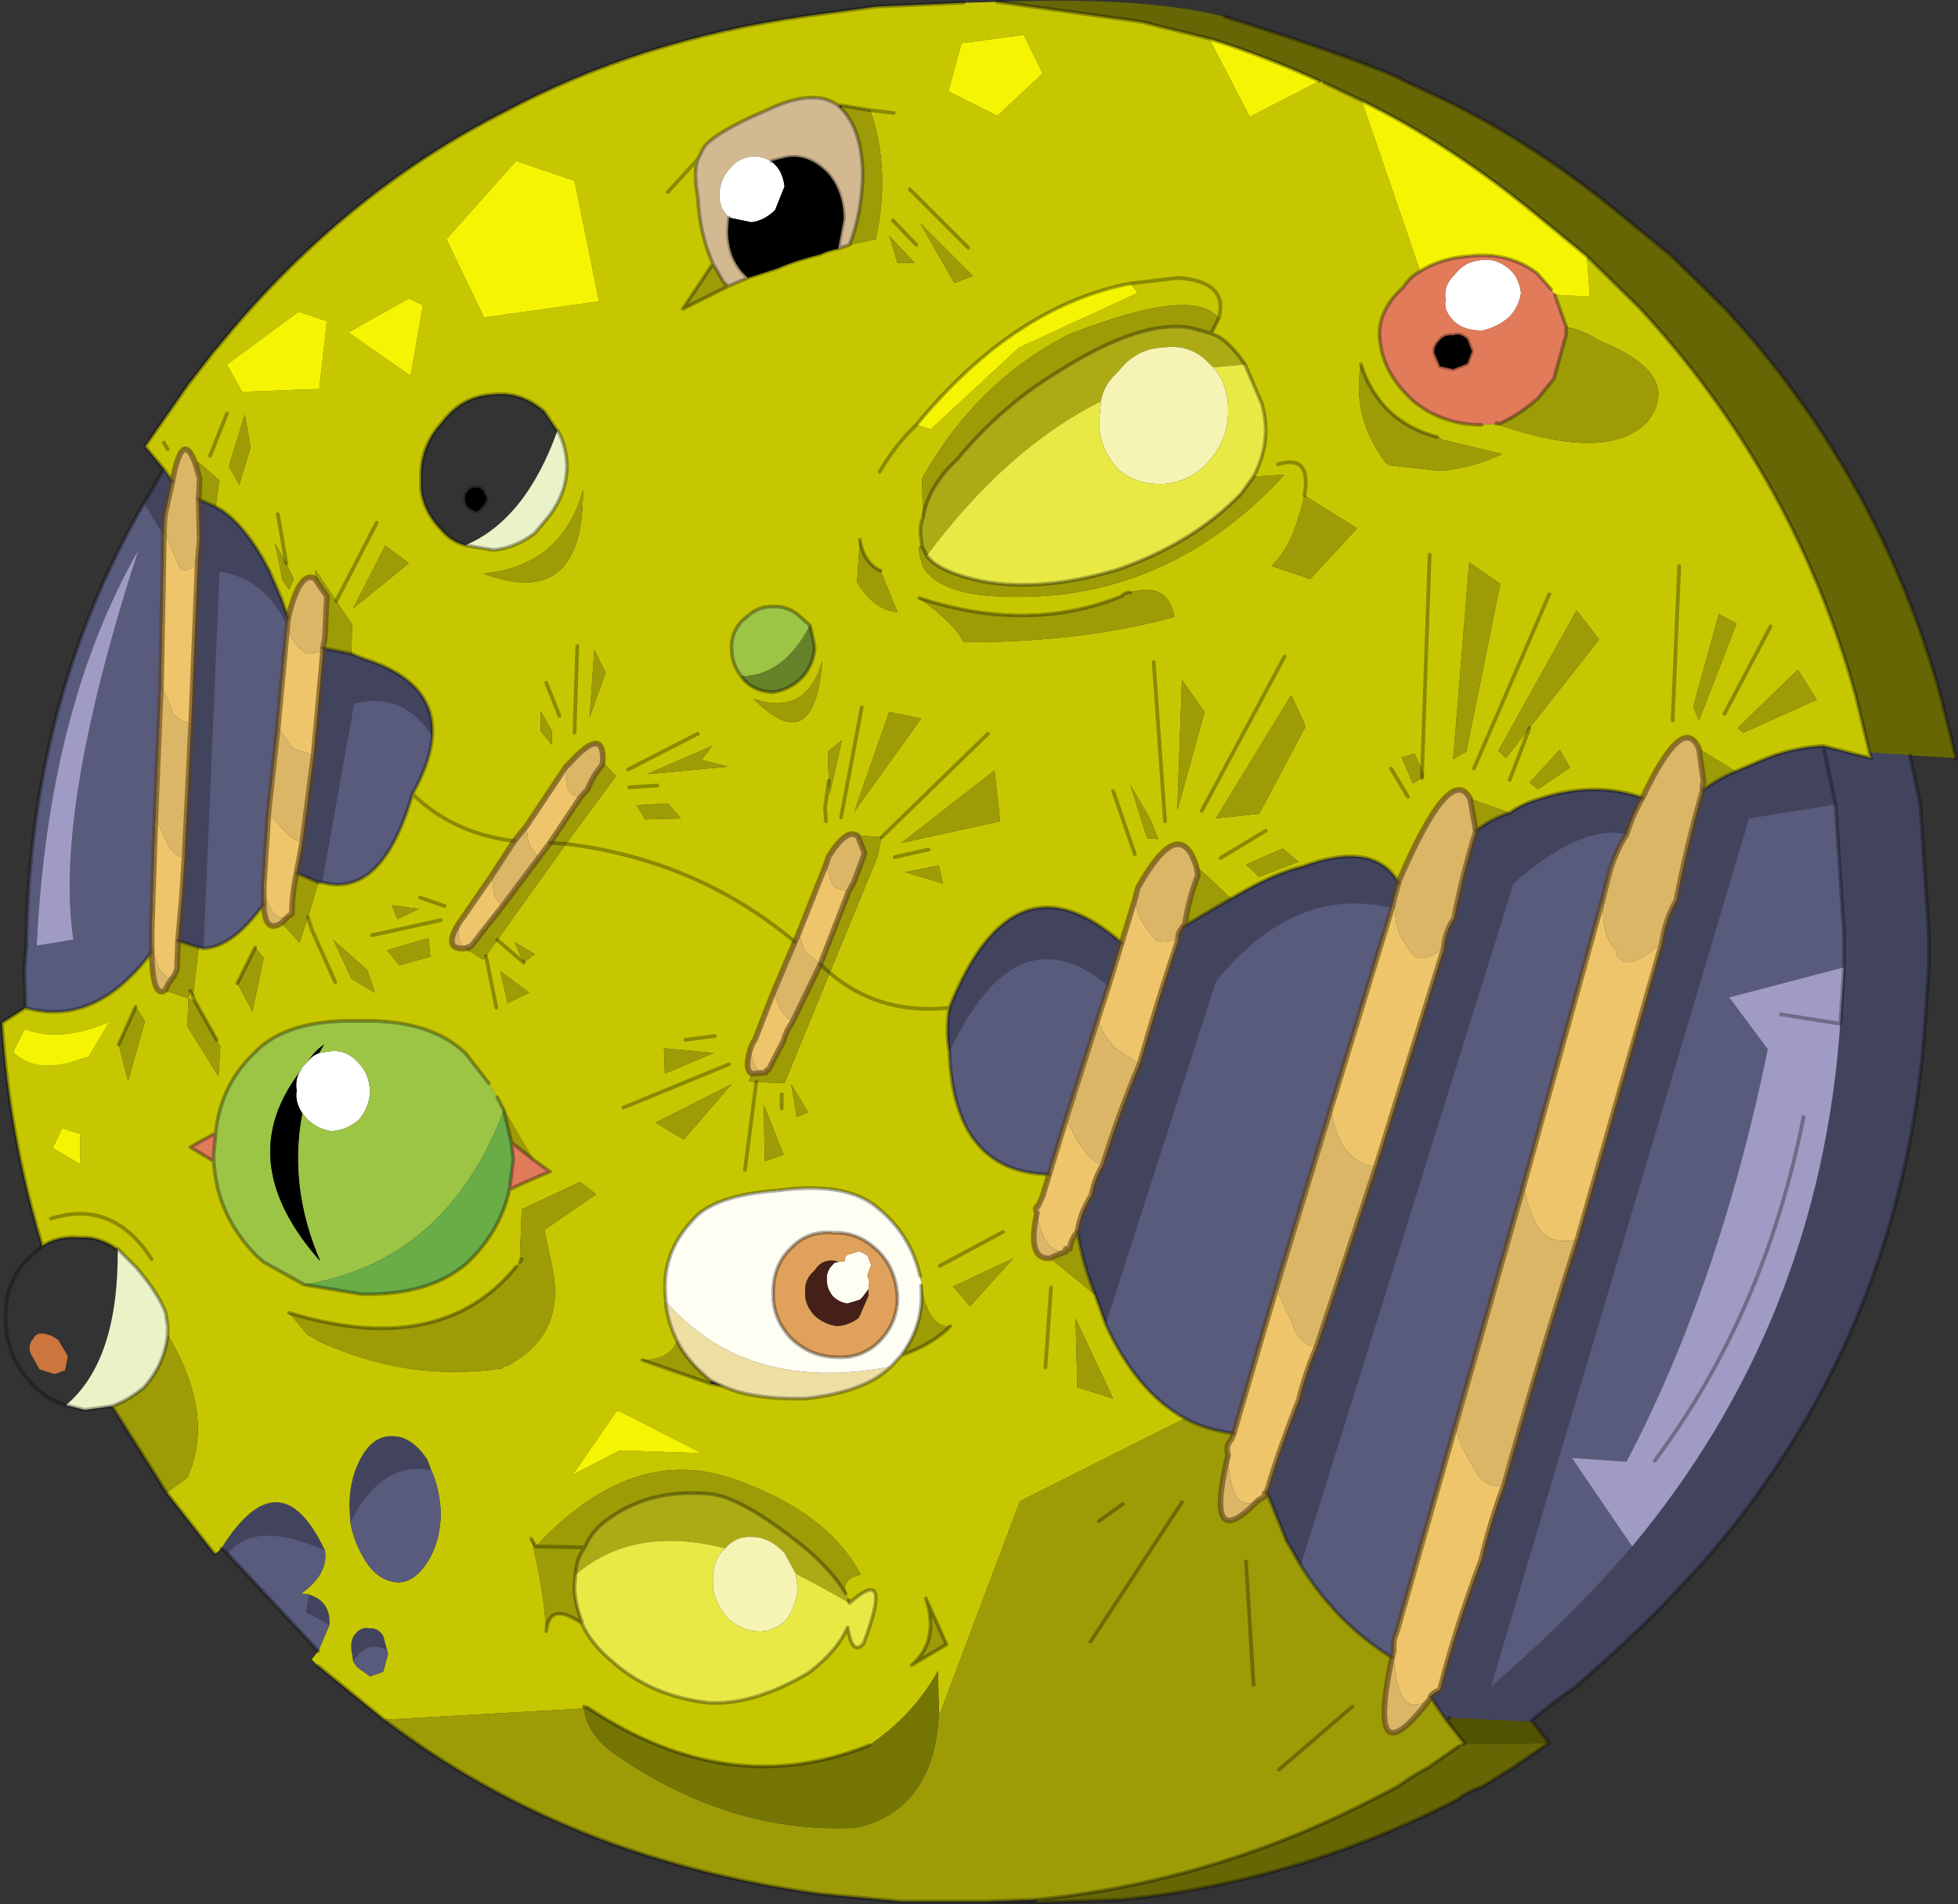 <svg viewBox="0 0 103.95 101.1" xmlns="http://www.w3.org/2000/svg" xmlns:xlink="http://www.w3.org/1999/xlink"><rect x="0" y="0" width="103.95" height="101.1" fill="#333333" stroke="none"/><use width="103.95" height="101.1" xlink:href="#a"/><defs><g id="a"><path d="m324.4 189.55-2.15-.15-.7-2.9-.25-.9q-3.3-11.2-11.25-19.8l-2.8-2.75-3.05-2.5q-4.4-3.55-8.9-5.75l-2-.95-.25-.1q-2.95-1.35-5.85-2.25l-3.65-.9-7.6-1.05q7.8-.3 12.1.8 6.4 2 9.25 3.25l.25.15 2.25 1.05q4.5 2.2 8.9 5.75l3.05 2.5 2.8 2.75q7.95 8.6 11.25 19.8l.25.9.8 3.2-2.45-.15M305.2 242l-1.9 1.3-1.6 1q-.8.25-1.35.7-8.45 4.35-17.8 5.3l-4.5.15v-.15q9.35-.95 17.8-5.3l1.35-.7q.75-.55 1.6-1l1.65-1.15.2-.1h.1l4.45-.05" fill="#666604" fill-rule="evenodd" transform="translate(-223 -149.45)"/><path d="m322.25 189.4 2.15.15.55 2.6.45 6.9v1.75l-.2 3q-1.1 15.8-11.05 27.75-3 3.5-6.65 6.7l-.85.75q-1.25.85-2.35 1.8l.05.05-4.4-.2-.15.15-.85-1.25q0-.15.5-.4.85-3.35 2.2-6.9.45-1.95 1.2-3.95 1.8-6.5 3.9-13.05l4.5-15.8q.15-1.15.75-2.2.55-2.9 1.4-5.85.8-.6 1.75-1l1.4-.6q1.5-.65 3.25-.75l2.55.65-.1-.3m-1.8 2.75-.65-3.1.65 3.1-4.6.75-13.7 46.1.85-.75q3.65-3.2 6.65-6.7 9.95-11.95 11.05-27.75l.2-3v-1.75l-.45-6.9m-85.35 39.8-.1-.1-.25-.2q3.1-4.95 5.5.1-3.8-1.65-5.15.2m-4.45-55.8 1.05-1.8.45.65-.4 1.8-.05.75v.35l-1.05-1.75m3.8.2.35.2q1.35.95 2.5 3.2l.65 1.5.35 1-.05.4q-1.25-2.55-3.6-2.85l-.85 20-.25-.05-1.1-.35.2-2.25.15-2.2.35-7.1.35-8.55.1-1.2-.05-2.15.9.4m5.7 7.7v-.2l1.5.3.6.25q3.9 1.2 3.7 4.15-1.5-2.4-4.15-1.75l-1.7 9.5h-.2l-1.15-.5.05-.3.25-1.35.6-4.6.5-5.5m33.25 18.9q3.4-8.5 9.15-3.45l-.7 2.3q-4.9-4.1-8.45 3.5-.2-1.15 0-2.35m14.95-5.8.8-.45q1.6-.9 3-1.25 3.8-1.4 5.1.85l-.25.9v.05l-.1.4q-5.15-1.25-9.35 3.9l-5.85 18.2-.55-1.55q-.65-1.55-.95-3.35.15-1 .75-1.95.15-.85.6-1.6.85-2.75 1.95-5.35.95-3.35 2.05-6.6-.05-.35.25-.7l2.55-1.5m14.8-4.55q.7-.5 1.6-.75 2.9-.95 5.45-.05-.5.85-.85 1.95-2.35-.6-6 2.6l-11.3 36.2-.75-1.3-1.05-2.6q.7-2.35 1.7-4.85.35-1.45.95-2.85l3.15-9.55 3.6-11.6q.05-.85.55-1.6.45-2.35 1.15-4.6v-.05q.85-.65 1.8-.95m-2.4 49.45h-.1l.1-.05v.05m-59.15-11.8-.05-.85q0-1.55.7-2.7.65-1.1 1.7-1 .95.05 1.75 1.25l.2.55q-2.6-.55-4.3 2.75m.15 7.4-.1-.65q-.05-.55.25-.85.3-.35.75-.25.4-.05.7.4l.2.75q-1.1-.55-1.8.6m-2.35-3.55q1.15.35 1.1 1.6l-1.25-.65.15-.95" fill="#42445e" fill-rule="evenodd" transform="translate(-223 -149.45)"/><path d="m275.95 149.55 7.6 1.05 3.65.9 2.15 4.15 3.7-1.9.25.1 2 .95 3.1 9.05q-.5.25-.9.85-1.55 1.4-1.2 3.1.25 1.6 1.75 2.95 1.4 1.15 3.3 1.25h.3l.8-.05v-.05l.1.1q5.85 2 7.9-.15 1.95-2.5-2.5-4.3-.85-.55-1.8-.75l-.6-1.7 1.85.1-.15-2.15 2.8 2.75q7.95 8.6 11.25 19.8l.25.9.7 2.9.1.3-2.55-.65q-1.75.1-3.25.75l-1.4.6-1.95-1.2q-.85-1.95-3 2.6-2.55-.9-5.45.05-.9.25-1.6.75l-2.1-.75q-1.05-1.95-3.75 4.3l-.05.15q-1.3-2.25-5.1-.85-1.4.35-3 1.25l-.8.45-1.85-1.75q-.9-2.75-3.1 1.2l-.15.6-.7 2.3q-5.75-5.05-9.15 3.45-3.7.4-6.35-1.85 2.65 2.25 6.35 1.85-.2 1.2 0 2.35.25 6.4 5.3 6.5l-.35 1.15-.25.55q-.2.05-.05.35-.55 2.5.7 2.4l2.4 1.95.55 1.55q1.65 3.6 4.2 5l-8.75 4.4-4.3 11.4-.05-2.4q-1.3 2.35-3.65 3.95-7.45 3-14.95-2l-.2-.05v.1l-10.6.6-3.5-2.85-.35-.35.35-.45.6-1.4q.05-1.25-1.1-1.6l-.4-.05q1.45-1.05 1.25-2.3-2.4-5.05-5.5-.1l-.15.15-.2.15-2.55-3.25 1.1-.8q1.5-3.35-1.05-7.6v-.45l-.1-.7q-.4-1.05-1.55-2.4l-1-1h-.05q-.95-.65-1.9-.6-1.25-.1-2.05.45-1.75-5.75-2.15-11.85l1.25-.8q3.7 1.05 6.7-2.95.05 2.55.75 2v.05l1.2.4-.05 1.5 1.65 2.65.1-1.6-.2-.35-1.15-2.05-.1-.25.1.25-.35-.15.1-.4.15.3.3-2.6.25.05q1.55-.05 3.2-2.35.05 1.6.95 1l.95 1.05.45-1.35.55-1.85h.2q3.2.85 4.8-4.7.95-1.7 1.05-3.05.2-2.95-3.7-4.15l-.6-.25.05-1.55-.85-1.25-1.1-1.65-.05.45q-.8-.4-1.4 2.1l-.35-1-.65-1.5q-1.15-2.25-2.5-3.2l-.35-.2.2-1.4-1.15-1-.1.2q-.7-2.05-1.25.85l-.45-.65-1-1.2 1.95-2.8.35-.5 1.4-1.8.1-.1q6.6-8.15 15.25-12.55 7.2-3.85 16.05-5.1l3.7-.5 4.55-.2h.1l1.8-.05M238.85 166l-3.8 2.8.8 1.45 4.1-.15.4-3.6-1.5-.5m-2.55 7.2-.3-1.75-.85 2.75.55 1 .6-2m-4.6-.25.2.35-.2-.35m3.35-1.55-.9 2.25.9-2.25m7.95 5.8-2.15 4.15 2.15-4.15m-4.8 2.15-.6-1.05.4 1.95.35.5.25-.55-.4-.85-.45-2.6.45 2.6m2.6 22.25-1.25-2.8-.2-.65.2.65 1.25 2.8m-4.25-1.85-.95 1.9.8 1.5.6-2.85-.45-.55m-7.25 5.15.5 1.95.9-3.2-.5-.75-.9 2m-2.05 4.75-.95-.3-.5 1.05 1.45.85v-1.6m-2.9-5.55h-.05l-.6 1.2q1.25 1.25 3.65.35l.35-.1 1.1-1.85q-2.55 1.1-4.45.4m10.1 5.5-1.35.75 1.25.75q.15 2.85 2.25 5l.4.35 2.15 1.2 3 .5q3.65.1 5.65-1.65 1.75-1.65 2.25-3.9 1.05-.5 2.15-.95l-.9-.65-1.8-3.1-.1-.2-.45-.75-1.25-1.6q-1.9-1.8-5.65-1.7-3.8-.1-5.5 1.65-1.85 1.75-2.1 4.3m3.9 9.55 1 1.2q.2.05.45.25 4.8 2.25 9.85 1.5.1-.15.3-.15 3.05-1.6 2.4-5.1l-.45-2.1 2.75-1.9-.85-.65-3.1 1.45-.1 2.65h.1l-.1.15-.2.25q-4 4.9-12.05 2.45m-7.3-2.85q-2.05-3.2-5.35-2.15 3.3-1.05 5.35 2.15M283 164.5l2.55-.3q2.7.2 2.15 2.15.55-1.95-2.15-2.15l-2.55.3q-6.15 1.2-11.35 7.5l.75.25 4.7-4.35 6.3-2.9-.4-.5m-13.3 10q.8-1.4 1.95-2.5-1.15 1.1-1.95 2.5m19.4-5.7q-.75-1.1-1.45-1.5l-.35-.15.4-.8q-1.3-1.75-7.95.85-4.9 2.5-7.8 7.65l.05 2.1q-.2.45-.1 1.05l.05.45q-.3-.15-.05.75l.05.25q.75 1.45 3.8 1.65 9 .55 15.45-6.45l-1.65.1q1-1.85.45-3.85l-.9-2.1m-21.6-13.75q-1.3-.95-3.8.25-2.8 1.2-3.35 2l-.3.6-1.6 1.75 1.6-1.75q-.25.65 0 2.05.1 1.95.8 3.5l-1.6 2.4 2.4-1.2 1.05-.45 1.55-.5q1.05-.45 2.3-.75.4-.2.95-.3l.6-.2 1.4-.3q.8-3.75-.3-6.85l-1.5-.25h-.2m2.95.4-1.25-.15 1.25.15m-25.75 9.85-3.2 1.8 3.3 2.3.65-3.75-.75-.35m2-3.15 2 4.15 6.1-.85-1.3-6.4-3.1-1.05-3.7 4.15m31.65-8.8-1-2.05-3.3.45-.7 2.55 2.6 1.3 2.4-2.25m-6.5 7.95 1.8 3.15h.1l.9-.35-2.8-2.8m2.55 1.3-3.1-3.1 3.1 3.1m-2.85.8-1.35-1.45.45 1.45h.9m.1-.95-1.25-1.3 1.25 1.3m.15 18.75q1.85 1.35 2.3 2.25l.05.1q6.3 0 11.2-1.35-.35-1.9-2.35-1.3-.3 0-.45.2-4.95 2-10.75.1m-5.8 1.45-.45-.4q-.65-.65-1.55-.6-.75 0-1.3.5l-.3.25q-.65.7-.55 1.6 0 .7.5 1.35l.15.2q.55.6 1.5.65.9-.1 1.6-.8.6-.7.65-1.55l-.05-.35-.2-.85m3.75-2.9q-.9-.4-1.1-1.65l-.15 2.25.15.25q.85 1.25 2 1.35l-.9-2.2m.45 7.5-1.85 5.3 3.55-4.95-1.65-.35h-.05m-3.2 3.65.05.7.65-2.85-.75.6.05 1.55-.2 1.45.05.7-.05-.7.2-1.45m1.55 2.95q-.55-.5-1.55 1.05l-.15.45-1.45 3.65-.2.45q-5.2-4.35-12.15-5.2 6.95.85 12.15 5.2l-1.15 2.7-.95 2.45-.15.25-.1.25q-.35 1.1.05 1.35l-.15.4.4.05 1.5.05 2.4-5.85 2.55-6.2.2-1-1.25-.1v.05m6.9-5.45-5.65 5.5 5.65-5.5m-6.7-1.4-1.1 5.85 1.1-5.85m-5.75-.45q3.25 3.25 3.65-2-.85 2.95-3.65 2m7.85 7.65 5.25-1.15-.3-2.7-4.95 3.85m.2 1.55 2 .6-.2-.95-1.8.35m1.25-1.2-1.8.4 1.8-.4m-19.7-22.25-.1-.1-.6-.9q-1.25-1.1-2.8-.9-1.6.1-2.65 1.5-1.15 1.25-1.1 2.95v.5q.1 1.25 1.15 2.3.4.5 1.2.75l1.5.25q1.15-.1 2.2-.9l.5-.6q1.2-1.35 1.2-3-.05-1.1-.5-1.85m-7.9 7.05-1.25-.95-1.7 3.35 2.95-2.4m5.6 14.75q-3.25-.4-5.4-2.5 2.15 2.1 5.4 2.5l-1.2 1.85-1.55 2.25-.15.2q-.95 1.5.3 1.4l.95.6.15-.2.6-.85 3.65-5.1 2.65-3.6-.7-.75q.1-1.95-1.7 0l-.25.25-2.1 3.15-.65.8m4.85-8.95-.6-1.2-.25 3.6.85-2.4M252.3 189v-.75l-.6-1.05v1.05l.6.75m1.35-5.25-.15 4.6.15-4.6M252 185.7l.7 1.75-.7-1.75m-1.2 14.85-1.4-1.2 1.4 1.2.6-.45-1.1-.65.5 1.1m6-8.35.45.75 1.9-.05-.7-.8-1.65.1m3.25-3.8-3.7 1.9 3.7-1.9m-2.15 2.75-1.5.1 1.5-.1m-3.95-15.7q-1.1 4.05-5.3 4.45 5.35 2 5.3-4.45m4.35 31 2.6-1.1-2.65-.25.05 1.35m-12.5-6.2h.05l-.1-1-2.2.65.65.8 1.6-.45m-3.3.7-1.8-1.6.95 2.05 1.25.75-.4-1.2m2.75-3.25-1.45-.2.3.75 1.15-.55m.05-.6 1.3.45-1.3-.45m-2.55 2 3.65-.8-3.65.8m7.2 3.6 1.15-.55-1.55-1.15.4 1.7m-.6.25-.55-2.75.55 2.75m8.45 6.1 1.5.9 2.55-2.95-4.05 2.05m.55 9.45v.15q.1 1 .6 2-.45 1-1.85 1l3.6 1.25.7.15q1.5.7 4.35.65 3.2-.35 4.55-1.7l.05-.05.5-.55q1.7-.6 2.6-1.55-1.15.1-1.55-2.15v-.2l-.05-.3q-.55-2.4-2.55-3.85-1.65-1.15-5-.7-3.45.25-4.55 1.6-1.7 1.8-1.4 4.25m4.2-6.95.6-4.65-.6 4.65m1.95-3.25v-.75.75m.1 2.45-1.05-2.65.05 3 1-.35m.7-2 .6-.25-.9-1.5.3 1.75m8.3 9 .9 1.05 2.3-2.55-3.2 1.5m-.7-1.1 3.35-1.8-3.35 1.8m-13.5-12 1.55-.2-1.55.2m-3.3 3.6 5.6-2.3-5.6 2.3m1.25-17.7 4.3-.4-1.4-.35.55-.75-3.45 1.5m57.85-8-.95-.5-1.35 4.9v.05l.3.7 2-5.15m-11 5.55 3.7-4.7-1.2-1.55-4.15 7.45.4.4 1.25-1.6-1.05 2.75 1.05-2.75m-1.55-7.65L301 179.3l-.85 10.45.7-.4 1.8-8.9m2 10.9 1.7-1.15-.55-.95-1.6 1.75.45.35m13.8-6.35-3.2 3.1.3.25 3.9-1.75-1-1.6m-13.2-4-4 9.25 4-9.25m11.75 1.7-2.45 4.65 2.45-4.65m-4.85-3.2-.35 8.2.35-8.2m-16.9-10.7q-.5 2.8 1.3 5.2l.2.15 2.7.3q1.75-.15 3.3-.9l-3.15-.75-.3-.15q-3.05-.8-4.05-3.85m-3.2 7.75-.1.3q-.5 1.75-1.45 2.65l1.95.65.1.05 2.5-2.7-2.8-1.75-.2.8m-8 16.35-1.05-1.8.9 2.85.6.05-.45-1.1m-1.95-1.45 1.15 3.35-1.15-3.35m7.75 1.2 2.45-4.6-.05-.2-.7-1.5-4 6.55 2.3-.25m-5.6-8.05.6 8.45-.6-8.45m5.95 8.95-2.4 1.45 2.4-1.45m8.3-3.2-.4-.9-.65.2-.05-.05.6 1.45.5-.3.1-.1-.1-.3.4-11.45-.4 11.45m-12.75-4.8-.25 6.95 1.45-5.25-1.2-1.7m6.2 9.65-.85-.7-1.95.85.7.65 2.1-.8m.3-19.45q.4-2.2-1.4-1.65 1.8-.55 1.4 1.65m-1.05 8.55-4.4 8.2 4.4-8.2m5.65 5.95.9 1.5-.9-1.5m-28.75 44.3-.05-.15-.15-.35q-.2-.8.8-1-1.75-3.35-6.8-5.1-5.4-1.85-10.45 3.6l-.25-.4q.65 2.55.8 4.9.15-1.6 1.85-.45l.05.05q.45 1.05 1.65 2.05 2.05 1.8 5.05 2.15 2.4.15 5.35-1.6 1.5-1.15 2.05-2.4.25 1.55.85.85 1.6-4.25-.75-2.15m4.05-.25q.75 2.25-.75 3.55l1.85-1.1-1.1-2.45m-16.3-9.95h-.1l-2.35 3.4 2.5-1.3 4.35.15-4.4-2.25m-9.95 3.15-.2-.55q-.8-1.2-1.75-1.25-1.05-.1-1.7 1-.7 1.15-.7 2.7l.05.85q.15.95.7 1.9.65 1.15 1.7 1.3.9.1 1.65-1 .75-1.15.75-2.7-.05-1.25-.5-2.25m-2.35 9.55-.2-.75q-.3-.45-.7-.4-.45-.1-.75.25-.3.3-.25.85l.1.65.2.3.7.5.7-.25.25-.95-.05-.2m36.65-13.95 1.9.6-2-4.25.1 3.65m-1.7-1.05.3-4.25-.3 4.25" fill="#c7c701" fill-rule="evenodd" transform="translate(-223 -149.45)"/><path d="M287.2 151.5q2.9.9 5.85 2.25l-3.7 1.9-2.15-4.15m8.1 3.3q4.5 2.2 8.9 5.75l3.05 2.5.15 2.15-1.85-.1-.2-.3-.75-.85q-1.55-1.15-3.6-.9-1.5.1-2.6.8l-3.1-9.05M238.85 166l1.5.5-.4 3.6-4.1.15-.8-1.45 3.8-2.8m-14.5 38.1q1.9.7 4.45-.4l-1.1 1.85-.35.1q-2.4.9-3.65-.35l.6-1.2h.05m2.9 5.55v1.6l-1.45-.85.5-1.05.95.3M283 164.5l.4.5-6.3 2.9-4.7 4.35-.75-.25q5.2-6.3 11.35-7.5m-38.3.8.75.35-.65 3.75-3.3-2.3 3.2-1.8m2-3.15 3.7-4.15 3.1 1.05 1.3 6.4-6.1.85-2-4.15m31.65-8.8-2.4 2.25-2.6-1.3.7-2.55 3.3-.45 1 2.05m-22.5 71 4.4 2.25-4.35-.15-2.5 1.3 2.35-3.4h.1" fill="#f5f503" fill-rule="evenodd" transform="translate(-223 -149.45)"/><path d="M275.35 250.4h-4.5l-4.3-.4q-5.75-.8-10.85-2.6-6.7-2.4-12.3-6.65l10.6-.6v-.1l.2.05-.2.05q.15 1.35 1.6 2.4l.9.6q5.6 3.55 11.55 3.35h.3q3.95-.8 4.45-5.45l.05-.5 4.3-11.4 8.75-4.4q1.1.6 2.6.8l-.15.35q-.3.3-.15.8-1.3 5.4 1.6 2.4l.4-.25q-.15-.1.05-.2l1.05 2.6.75 1.3q1.95 3.1 4.85 4.9-1.4 6.7 2.05 2.15v-.05l.85 1.25.95 1.2-.3.15-1.65 1.15q-.85.45-1.6 1l-1.35.7q-8.45 4.35-17.8 5.3l-2.7.1m-43.5-21.7-2.9-4.6q.85-.3 1.7-1 1.1-1.25 1.25-2.8 2.55 4.25 1.05 7.6l-1.1.8m4.45-55.5-.6 2-.55-1 .85-2.75.3 1.75m-2.9.95.1-.2 1.15 1-.2 1.4-.9-.4.05-1.1-.2-.7m6.3 6 .05-.45 1.1 1.65.85 1.25-.05 1.55-1.5-.3.1-.55.1-2.2-.65-.95m-1.5-.8.4.85-.25.55-.35-.5-.4-1.95.6 1.05m.55 16.45 1.15.5-.55 1.85-.45 1.35-.95-1.05.35-.35.2-.15q0-1.05.25-2.15m-3.15 5.85.95-1.9.45.55-.6 2.85-.8-1.5m-3.35-.4.15-.35.05-1.5 1.1.35-.3 2.6-.15-.3-.1.4.35.15 1.15 2.05.2.35-.1 1.6-1.65-2.65.05-1.5-1.2-.4V202q.05-.25.45-.75m-2.05 1.65.5.75-.9 3.2-.5-1.95.9-2m19.55 5.5-.25-.5 1.8 3.1-1.15-.9-.4-1.7m.95 7.9h-.1l.1-2.65 3.1-1.45.85.65-2.75 1.9.45 2.1q.65 3.5-2.4 5.1-.2 0-.3.15-5.05.75-9.85-1.5-.25-.2-.45-.25l-1-1.2q8.05 2.45 12.05-2.45l.2-.25.1-.15m36.6-49.15-1.1-.3q-2.6-.45-6.9 2.25-3.1 1.85-5.5 4.75-1.55 1.45-1.8 3.1l-.05-2.1q2.9-5.15 7.8-7.65 6.65-2.6 7.95-.85l-.4.8m-15.35 11.3.25.5q.6.85 2.9 1.35 3.15.6 7.2-.6 4.05-1.4 6.6-4.05l.65-.9 1.65-.1q-6.45 7-15.45 6.45-3.05-.2-3.8-1.65l-.05-.25q-.25-.9.05-.75m30.5-6.55.15.05q1.1-.5 2.05-1.35l.85-1.05.65-2.35v-.4q.95.2 1.8.75 4.45 1.8 2.5 4.3-2.05 2.15-7.9.15l-.1-.1m-34.75-16.85 1.5.25q1.1 3.1.3 6.85l-1.4.3q.65-1.65.7-3.75-.05-2.4-1.15-3.5l.05-.15m-6.85 8.4.55.95.25.25-2.4 1.2 1.6-2.4m11-2.15 2.8 2.8-.9.35h-.1l-1.8-3.15m-.3 2.1h-.9l-.45-1.45 1.35 1.45M283 180.9q2-.6 2.35 1.3-4.9 1.35-11.2 1.35l-.05-.1q-.45-.9-2.3-2.25 5.8 1.9 10.75-.1.15-.2.45-.2m-14.35-2.8q.2 1.25 1.1 1.65l.9 2.2q-1.15-.1-2-1.35l-.15-.25.15-2.25m1.55 9.15h.05l1.65.35-3.55 4.95 1.85-5.3m-3.2 3.65-.05-1.55.75-.6-.65 2.85-.05-.7m1.05 5.9.3-.55.55-1.5-.35-.9v-.05l1.25.1-.2 1-2.55 6.2-.5-.45.5.45-2.4 5.85-1.5-.05-.4-.05.15-.4.75-.05q0-.15.15-.15l.8-1.55q.15-.55.45-.95l1.5-3.1 1.5-3.85m18.45-1.4 1.85 1.75-2.55 1.5.1-.1q.2-1.35.7-2.65l-.1-.5m14.55-3.55 2.1.75q-.95.3-1.8.95l-.3-1.7m12.15-2.65 1.95 1.2q-.95.4-1.75 1-.05-.25.05-.4l-.25-1.8m-42.15 6.55 1.8-.35.2.95-2-.6m-.2-1.55 4.95-3.85.3 2.7-5.25 1.15m-7.85-7.65q2.8.95 3.65-2-.4 5.25-3.65 2m-18.3-7.2-2.95 2.4 1.7-3.35 1.25.95M255 189.9l.7.75-2.65 3.6-.85-.05.85.05-3.65 5.1-.6.85-.15.2-.95-.6.1-.05.05.05q-.05-.1.15-.1l1.05-1.35.6-.75 2.55-3.4 1.6-2.4.4-.45q.3-.75.75-1.25l.05-.2m.15-4.75-.85 2.4.25-3.6.6 1.2M252.3 189l-.6-.75v-1.05l.6 1.05v.75m-1.5 11.55-.5-1.1 1.1.65-.6.45m6-8.35 1.65-.1.7.8-1.9.05-.45-.75m-2.85-16.75q.05 6.45-5.3 4.45 4.2-.4 5.3-4.45m4.35 31-.05-1.35 2.65.25-2.6 1.1m-12.5-6.2-1.6.45-.65-.8 2.2-.65.1 1h-.05m-3.3.7.4 1.2-1.25-.75-.95-2.05 1.8 1.6m2.75-3.25-1.15.55-.3-.75 1.45.2m4.7 5-.4-1.7 1.55 1.15-1.15.55m7.85 6.35 4.05-2.05-2.55 2.95-1.5-.9m14.1 8.65q.4 2.25 1.55 2.15-.9.95-2.6 1.55 1.25-1.7 1.05-3.7m-11.2 5.2-3.6-1.25q1.4 0 1.85-1 .55 1.1 1.8 2.1l-.05.15m3.9-12.15-1 .35-.05-3 1.05 2.65m.7-2L265 207l.9 1.5-.6.25m8.3 9 3.2-1.5-2.3 2.55-.9-1.05m6-1.85q-.15-.2.2-.15.05-.5.4-.9.3 1.8.95 3.35l-2.4-1.95q.25-.15.85-.35m-22.25-25.35 3.45-1.5-.55.75 1.4.35-4.3.4m57.85-8-2 5.15-.3-.7v-.05l1.35-4.9.95.5m-12.55-2.1-1.8 8.9-.7.4.85-10.45 1.65 1.15m1.55 7.65-1.25 1.6-.4-.4 4.15-7.45 1.2 1.55-3.7 4.7m.45 3.25-.45-.35 1.6-1.75.55.95-1.7 1.15m13.8-6.35 1 1.6-3.9 1.75-.3-.25 3.2-3.1m-19.15-12.35.3.15 3.15.75q-1.55.75-3.3.9l-2.7-.3-.2-.15q-1.8-2.4-1.3-5.2 1 3.05 4.05 3.85m-7.25 3.9.2-.8 2.8 1.75-2.5 2.7-.1-.05-1.95-.65q.95-.9 1.45-2.65l.1-.3m-8 16.35.45 1.1-.6-.05-.9-2.85 1.05 1.8m5.8-.25-2.3.25 4-6.55.7 1.5.05.2-2.45 4.6m-4.1-7.1 1.2 1.7-1.45 5.25.25-6.95m12.75 4.8.1.3-.1.1-.5.3-.6-1.45.05.05.65-.2.4.9v.4-.4m-6.55 4.85-2.1.8-.7-.65 1.95-.85.85.7m-10.6 35 1.25-.9-1.25.9m9.55 13.2 3.9-3.35-3.9 3.35m-1.35-4.5-.4-6.55.4 6.55m-8.65-2.3 4.85-7.4-4.85 7.4m-13-2.55q-.6-1.05-2-2.3-3.55-2.9-5.3-3-3-.25-5.1 1.2-1.05.65-1.45 1.65-.45.55-.5 1.45l-.05.6q0 .9.4 1.9l-.05.05q-1.7-1.15-1.85.45-.15-2.35-.8-4.9l.25.4q5.05-5.45 10.45-3.6 5.05 1.75 6.8 5.1-1 .2-.8 1m-13.85-2.45-2.6-.05 2.6.05m18.1 2.7 1.1 2.45-1.85 1.1q1.5-1.3.75-3.55m8.05-11.2-.1-3.65 2 4.25-1.9-.6" fill="#9d9c06" fill-rule="evenodd" transform="translate(-223 -149.45)"/><path d="M238.3 182.25q.6-2.5 1.4-2.1l.65.95-.1 2.2-.1.55v.2l-.9.1-.35-.3q-.45-.4-.65-1.1v-.1l.05-.4m-6.15-7.25q.55-2.9 1.25-.85l.2.7-.05 1.1.05 2.15-.1 1.2q-.65.75-1 .2l-.1-.25-.5-1.15-.2-.55.05-.75.4-1.8m4.85 22.45v-.6l.15.35q.45 1.25 1.15.9l-.35.35q-.9.6-.95-1m.25-4.85.5-4.55.75 1.05.1.1 1.05.35-.6 4.6q-.55-.1-.9-.55l-.1-.1-.8-.9m-5.7-6.85.65 1.55v.05q.45.45.95.5l-.35 7.1q-.5.05-.95-.75v-.05l-.6-1.35.3-7.05m-.5 13.75.1.4q.2 1.1.65 1.35.1.2.45 0-.4.5-.45.75-.7.55-.75-2v-.5m35.8-4.15.15-.45q1-1.55 1.55-1.05l.35.9-.55 1.5-.3.55-.75-.25-.15-.25-.3-.95m16.4 1.85.15-.6q2.2-3.95 3.1-1.2l.1.5q-.5 1.3-.7 2.65l-.1.1q-.3.35-.25.7l-.95.1-.25-.1-.45-.55q-.5-.65-.65-1.6m14-.9.05-.15q2.7-6.25 3.75-4.3l.3 1.7v.05q-.7 2.25-1.15 4.6-.5.75-.55 1.6-1.05.75-1.6.4l-.45-.65q-.5-.65-.55-1.8l-.05-.5v-.05l.25-.9m12.95-4.5q2.15-4.55 3-2.6l.25 1.8q-.1.15-.05.4-.85 2.95-1.4 5.85-.6 1.05-.75 2.2-1.6 1.5-2.25.9-.25-.15-.2-.45-.8-.7-.7-2.75l.35-1.4q.35-1.15.9-2 .35-1.1.85-1.95m-59.9 2.3.65-.8.1.85v.1l.05.05.5.7-1.95 2.6-.4-.6-.05-.25-.1-.8 1.2-1.85m2.75-3.95.25-.25q1.8-1.95 1.7 0l-.05.2q-.45.5-.75 1.25l-.4.45q-.65-.15-.7-.7l-.05-.95m12.15 9.3.2-.45.25.75.1.2.05.05.7.6.05.05-1.5 3.1-.6-.65v-.05l-.4-.9 1.15-2.7m-17.4.3-.1.05q-1.25.1-.3-1.4-.2.9.2 1.25l.2.1m15.85 6.65-.75.05q-.4-.25-.05-1.35.05.6.25.95.2.3.55.35m15.95 2.45 1.7-5.35q.1.65.6 1.2l.25.35 1.35.9q-1.1 2.6-1.95 5.35-.7-.2-1.2-1.1l-.15-.15-.6-1.2m-1.55 5q.15 1.05.6 1.65.3.4.95.4-.6.2-.85.35-1.25.1-.7-2.4m18.85 23.6.1-.4v.45q.25 3.4 1.95 2.1-3.45 4.55-2.05-2.15m3.35-12.25 3.65-12.85q.2 1.45.9 2.45.7.75 1.95.45-2.1 6.55-3.9 13.05-1.1.25-1.7-1.1l-.05-.05q-.55-.9-.85-1.95m-4.2-13.8-3.15 9.55q-.75-.05-1.2-.95l-.1-.3-.85-1.85 2.9-9.55q.2 1.35.8 2.2l.25.25q.5.55 1.35.65m-6.25 17.7q-2.9 3-1.6-2.4.1 3.2 1.6 2.4" fill="#dbb666" fill-rule="evenodd" transform="translate(-223 -149.45)"/><path d="m231.7 177.55.2.55.5 1.15.1.25q.35.55 1-.2l-.35 8.55q-.5-.05-.95-.5v-.05l-.65-1.55.15-7.85v-.35m6.55 5.2q.2.7.65 1.1l.35.3.9-.1-.5 5.5-1.05-.35-.1-.1-.75-1.05.5-5.3m-1.25 14.1v-.35l.25-3.9.8.9.1.1q.35.45.9.55l-.25 1.35-.05.3q-.25 1.1-.25 2.15l-.2.15q-.7.35-1.15-.9l-.15-.35m-5.75-4.05.6 1.35v.05q.45.8.95.75l-.15 2.2-.2 2.25-.05 1.5-.15.35q-.35.2-.45 0-.45-.25-.65-1.35l-.1-.4v-.6l.2-6.1m35.6 2.55.3.95.15.25.75.25-1.5 3.85-.05-.05-.7-.6-.05-.05-.1-.2-.25-.75 1.45-3.65m15.7 4.15.7-2.3q.15.95.65 1.6l.45.55.25.1.95-.1q-1.1 3.25-2.05 6.6l-1.35-.9-.25-.35q-.5-.55-.6-1.2l.55-1.7.7-2.3m-31.6-6.2 2.1-3.15.05.95q.05.55.7.7l-1.6 2.4-.6.8-.5-.7-.05-.05v-.1l-.1-.85m-1.85 2.65.1.8.05.25.4.6-.6.75-1.05 1.35q-.2 0-.15.1l-.05-.05-.2-.1q-.4-.35-.2-1.25l.15-.2 1.55-2.25m15.95 7.8q-.3.4-.45.95l-.8 1.55q-.15 0-.15.15-.35-.05-.55-.35-.2-.35-.25-.95l.1-.25.15-.25.95-2.45.4.9v.05l.6.65m13 10.1q-.15-.3.05-.35l.25-.55.35-1.15.9-2.95.6 1.2.15.15q.5.9 1.2 1.1-.45.75-.6 1.6-.6.95-.75 1.95-.35.4-.4.9-.35-.05-.2.15-.65 0-.95-.4-.45-.6-.6-1.65m30.05-16.7q-.1 2.05.7 2.75-.05.3.2.45.65.6 2.25-.9l-4.5 15.8q-1.25.3-1.95-.45-.7-1-.9-2.45l4.2-15.2m-11.1 39.9q-.05-.55.15-.95l3.1-10.9q.3 1.05.85 1.95l.05.05q.6 1.35 1.7 1.1-.75 2-1.2 3.95-1.35 3.55-2.2 6.9-.5.25-.5.4v.05q-1.7 1.3-1.95-2.1v-.45m0-39.8.05.5q.05 1.15.55 1.8l.45.65q.55.35 1.6-.4l-3.6 11.6q-.85-.1-1.35-.65l-.25-.25q-.6-.85-.8-2.2l3.25-10.65.1-.4m-4.1 23.7q-.6 1.4-.95 2.85-1 2.5-1.7 4.85-.2.1-.05.2l-.4.25q-1.5.8-1.6-2.4-.15-.5.15-.8l.15-.35 2.25-7.7.85 1.85.1.3q.45.9 1.2.95" fill="#eec56a" fill-rule="evenodd" transform="translate(-223 -149.45)"/><path d="m320.45 192.15.45 6.9v1.75l-6.1 1.6 2.05 2.75q-2.55 12.45-7.5 21.9l-2.9-.2 3.2 4.7q-3 3.5-6.65 6.7l-.85.75 13.7-46.1 4.6-.75M239.9 237.1l-4.8-5.15q1.35-1.85 5.15-.2.2 1.25-1.25 2.3l.4.05-.15.95 1.25.65-.6 1.4m-15.55-34.15-.05-2.1.1-1.15q.15-13 6.25-23.55l1.05 1.75-.15 7.85-.3 7.05-.2 6.1v1.1q-3 4-6.7 2.95m13.9-20.3v.1l-.5 5.3-.5 4.55-.25 3.9v.95q-1.65 2.3-3.2 2.35l.85-20q2.35.3 3.6 2.85m1.85 13.65 1.7-9.5q2.65-.65 4.15 1.75-.1 1.35-1.05 3.05-1.6 5.55-4.8 4.7m-13.2 3.05q-1.05-6.85 3.45-20.7-4.8 8.4-5.4 21l1.85-.3h.1m46.5 5.95q3.55-7.6 8.45-3.5l-.55 1.7-1.7 5.35-.9 2.95q-5.05-.1-5.3-6.5m35.95-11.55q-.55.85-.9 2l-.35 1.4-4.2 15.2-3.65 12.85-3.1 10.9q-.2.4-.15.95l-.1.4q-2.9-1.8-4.85-4.9l11.3-36.2q3.65-3.2 6-2.6m-12.45 3.9-3.25 10.65-2.9 9.55-2.25 7.7q-1.5-.2-2.6-.8-2.55-1.4-4.2-5l5.85-18.2q4.2-5.15 9.35-3.9m-51 29.85q.45 1 .5 2.25 0 1.55-.75 2.7-.75 1.1-1.65 1-1.05-.15-1.7-1.3-.55-.95-.7-1.9 1.7-3.3 4.3-2.75m-2.35 9.55.05.2-.25.95-.7.25-.7-.5-.2-.3q.7-1.15 1.8-.6" fill="#585b7c" fill-rule="evenodd" transform="translate(-223 -149.45)"/><path d="M239 206.25v-.05l.05-.1.3-.3q.2-.3.6-.45l.7-.1q.8-.05 1.4.65.55.55.6 1.5-.05.85-.6 1.5-.65.55-1.45.6-.75-.1-1.3-.65l-.25-.3q-.4-.6-.3-1.2-.1-.7.25-1.1m60.75-40.9q-.15-.75.55-1.4.5-.65 1.4-.7.75-.1 1.45.5.5.45.6 1.25-.1.7-.6 1.25-.6.55-1.45.75-.9 0-1.4-.4-.7-.6-.55-1.25M261.7 161l-.05-.05q-.5-.55-.45-1.15 0-.8.5-1.35.45-.6 1.2-.7.45-.05 1.05.25l.15.15q.45.4.55 1.2l-.5 1.25q-.55.55-1.25.65l-1.2-.25" fill="#fff" fill-rule="evenodd" transform="translate(-223 -149.45)"/><path d="m239.35 205.8-.3.3-.05.1v.05q-3.75 4.8 1 10.15-1.7-3.95-.95-7.85l.25.3q.55.55 1.3.65.8-.05 1.45-.6.55-.65.6-1.5-.05-.95-.6-1.5-.6-.7-1.4-.65l-.7.1.25-.45q-.55.4-.85.9m-5 5.3v-.45l.1-1.05q.25-2.55 2.1-4.3 1.7-1.75 5.5-1.65 3.75-.1 5.65 1.7l1.25 1.6.45.75.35.7q-3.05 8-10.6 9.25l-2.15-1.2-.4-.35q-2.1-2.15-2.25-5m28-25.75q-.5-.65-.5-1.35-.1-.9.55-1.6l.3-.25q.55-.5 1.3-.5.9-.05 1.55.6l.45.4q-1.4 2.7-3.65 2.7" fill="#9cc545" fill-rule="evenodd" transform="translate(-223 -149.45)"/><path d="M239 206.25q-.35.4-.25 1.1-.1.6.3 1.2-.75 3.9.95 7.85-4.75-5.35-1-10.15m.95-.9q-.4.15-.6.45.3-.5.85-.9l-.25.45m59.5-36.45-.3-.7q-.05-.35.25-.65.25-.35.75-.3.35-.15.75.2l.25.65-.25.65-.75.3-.7-.15m-35.5-10.9.8-.2q1.15-.2 2.15.8.85.9.9 2.45l-.3 1.6q-.55.1-.95.3-1.25.3-2.3.75l-1.55.5-.15-.15q-.9-.9-.9-2.35l.05-.7 1.2.25q.7-.1 1.25-.65l.5-1.25q-.1-.8-.55-1.2l-.15-.15m2.6 4.95v-.1l-.4-.9q-.4-.4-.8-.25-.5-.05-.85.5-.35.3-.35.9l.1.6-.1-.6q0-.6.35-.9.35-.55.85-.5.4-.15.8.25l.4.9v.1M247.7 176q-.05-.3.15-.45.15-.25.4-.2.15-.1.4.15l.2.45-.2.35-.3.3h-.1l-.35-.2-.1-.1-.1-.3" fill-rule="evenodd" transform="translate(-223 -149.45)"/><path d="m320.9 200.8-.2 3q-1.1 15.8-11.05 27.75l-3.2-4.7 2.9.2q4.95-9.45 7.5-21.9l-2.05-2.75 6.1-1.6m-94-1.45h-.1l-1.85.3q.6-12.6 5.4-21-4.5 13.85-3.45 20.7m93.8 4.45-3.15-.5 3.15.5m-1.95 4.95q-2.05 10.4-7.9 18.25 5.85-7.85 7.9-18.25" fill="#9f9bc4" fill-rule="evenodd" transform="translate(-223 -149.45)"/><path d="m226.1 220.6.5.85-.15.75-.55.2-.8-.25-.5-.9q-.1-.45.15-.7.15-.35.55-.3t.8.35" fill="#cc753c" fill-rule="evenodd" transform="translate(-223 -149.45)"/><path d="m234.45 209.6-.1 1.05v.45l-1.25-.75 1.35-.75m67.2-37.6h-.3q-1.9-.1-3.3-1.25-1.5-1.35-1.75-2.95-.35-1.7 1.2-3.1.4-.6.9-.85 1.1-.7 2.6-.8 2.05-.25 3.6.9l.75.85.2.3.6 1.7v.4l-.65 2.35-.85 1.05q-.95.85-2.05 1.35l-.15-.05v.05l-.8.05m-2.2-3.1.7.15.75-.3.25-.65-.25-.65q-.4-.35-.75-.2-.5-.05-.75.3-.3.3-.25.65l.3.7m.3-3.55q-.15.65.55 1.25.5.4 1.4.4.85-.2 1.45-.75.5-.55.6-1.25-.1-.8-.6-1.25-.7-.6-1.45-.5-.9.05-1.4.7-.7.65-.55 1.4m-49.6 44.75 1.15.9.9.65q-1.1.45-2.15.95l.2-1.6-.1-.9" fill="#e17b59" fill-rule="evenodd" transform="translate(-223 -149.45)"/><path d="m228.95 224.1-1.45.2-1-.25q2.8-2.35 2.75-8.3l1 1q1.15 1.35 1.55 2.4l.1.7v.45q-.15 1.55-1.25 2.8-.85.7-1.7 1m23.65-51.8q.45.75.5 1.85 0 1.65-1.2 3l-.5.6q-1.05.8-2.2.9l-1.5-.25q3.2-1.35 4.9-6.1" fill="#eaf2c8" fill-rule="evenodd" transform="translate(-223 -149.45)"/><path d="m287.4 168.95-.25-.25q-.95-1-2.4-.8-1.45.05-2.4 1.3-.75.65-.9 1.55-5 2.5-9.25 8.2l-.25-.5-.05-.45q-.1-.6.1-1.05.25-1.65 1.8-3.1 2.4-2.9 5.5-4.75 4.3-2.7 6.9-2.25l1.1.3.35.15q.7.4 1.45 1.5l-1.7.15M265.25 233l-.6-1.1q-.75-.8-1.6-.85-.95-.1-1.55.6-4.85-1.25-7.95 1.4.05-.9.5-1.45.4-1 1.45-1.65 2.1-1.45 5.1-1.2 1.75.1 5.3 3 1.4 1.25 2 2.3l.15.35.05.15q-1.65-.95-2.85-1.55" fill="#acab15" fill-rule="evenodd" transform="translate(-223 -149.45)"/><path d="M281.45 170.75q.15-.9.9-1.55.95-1.25 2.4-1.3 1.45-.2 2.4.8l.25.25q.8.85.8 2.3 0 1.5-.95 2.6-.95 1.15-2.45 1.3-1.5.05-2.45-.8-1-1.1-1-2.5l.1-1.1m-19.95 60.9q.6-.7 1.55-.6.85.05 1.6.85l.6 1.1.1.8q-.1 1-.65 1.7-.75.65-1.6.55-.95-.1-1.6-.85-.7-.9-.65-1.8-.05-1.15.65-1.75" fill="#f5f4b4" fill-rule="evenodd" transform="translate(-223 -149.45)"/><path d="m287.4 168.95 1.7-.15.9 2.1q.55 2-.45 3.85l-.65.9q-2.55 2.65-6.6 4.05-4.05 1.2-7.2.6-2.3-.5-2.9-1.35 4.25-5.7 9.25-8.2l-.1 1.1q0 1.4 1 2.5.95.85 2.45.8 1.5-.15 2.45-1.3.95-1.1.95-2.6 0-1.45-.8-2.3M265.25 233q1.2.6 2.85 1.55 2.35-2.1.75 2.15-.6.7-.85-.85-.55 1.25-2.05 2.4-2.95 1.75-5.35 1.6-3-.35-5.05-2.15-1.2-1-1.65-2.05v-.1q-.4-1-.4-1.9l.05-.6q3.1-2.65 7.95-1.4-.7.6-.65 1.75-.05.9.65 1.8.65.75 1.6.85.85.1 1.6-.55.55-.7.65-1.7l-.1-.8" fill="#e9e945" fill-rule="evenodd" transform="translate(-223 -149.45)"/><path d="m260.05 157.9.3-.6q.55-.8 3.35-2 2.5-1.2 3.8-.25l.15.15q1.1 1.1 1.15 3.5-.05 2.1-.7 3.75l-.6.2.3-1.6q-.05-1.55-.9-2.45-1-1-2.15-.8l-.8.2q-.6-.3-1.05-.25-.75.1-1.2.7-.5.55-.5 1.35-.05.6.45 1.15l.05.05-.05.7q0 1.45.9 2.35l.15.15-1.05.45-.25-.25-.55-.95q-.7-1.55-.8-3.5-.25-1.4 0-2.05" fill="#d2b991" fill-rule="evenodd" transform="translate(-223 -149.45)"/><path d="m266 182.65.2.85.05.35q-.05.85-.65 1.55-.7.7-1.6.8-.95-.05-1.5-.65l-.15-.2q2.25 0 3.65-2.7" fill="#658228" fill-rule="evenodd" transform="translate(-223 -149.45)"/><path d="M239.15 217.65q7.55-1.25 10.6-9.25l.4 1.7.1.9-.2 1.6q-.5 2.25-2.25 3.9-2 1.75-5.65 1.65l-3-.5" fill="#6aac46" fill-rule="evenodd" transform="translate(-223 -149.45)"/><path d="M270.3 222q-1.35 1.35-4.55 1.7-2.85.05-4.35-.65l-.65-.3q-1.25-1-1.8-2.1-.5-1-.6-2l.05-.05q4.3 4.85 11.9 3.4" fill="#eddfa2" fill-rule="evenodd" transform="translate(-223 -149.45)"/><path d="M258.35 218.6v-.1q-.3-2.45 1.4-4.25 1.1-1.35 4.55-1.6 3.35-.45 5 .7 2 1.45 2.55 3.85l.05.3v.2q.2 2-1.05 3.7l-.5.55-.05.05q-7.6 1.45-11.9-3.4l-.05.05v-.05m6.65-2.9q-.95.9-.95 2.35-.05 1.35.9 2.4 1 1 2.4 1.05 1.35.1 2.3-.8 1-1 1-2.4-.1-1.5-1-2.4-1.05-1.05-2.35-1-1.4-.15-2.3.8m2.5.75.35-.05q0-.3.2-.35l.5-.15q.1-.05.5.2l.2.5-.2.55.1.35-.05.4-.3.4-.15.15-.65.2q-.45-.05-.8-.4-.3-.4-.3-.8v-.05q-.05-.45.3-.8.1-.15.3-.15" fill="#fefef3" fill-rule="evenodd" transform="translate(-223 -149.45)"/><path d="M265 215.7q.9-.95 2.3-.8 1.3-.05 2.35 1 .9.9 1 2.4 0 1.4-1 2.4-.95.9-2.3.8-1.4-.05-2.4-1.05-.95-1.05-.9-2.4 0-1.45.95-2.35m4.1 2.2.05-.4-.1-.35.2-.55-.2-.5q-.4-.25-.5-.2l-.5.15q-.2.05-.2.35l-.35.05-.1-.05q-.75-.15-1.15.5-.55.45-.5 1.15-.05.65.5 1.25.5.45 1.2.55.65-.05 1.15-.45l.5-1.15v-.35" fill="#dfa15b" fill-rule="evenodd" transform="translate(-223 -149.45)"/><path d="M269.1 217.9v.35l-.5 1.15q-.5.4-1.15.45-.7-.1-1.2-.55-.55-.6-.5-1.25-.05-.7.5-1.15.4-.65 1.15-.5l.1.05q-.2 0-.3.15-.35.35-.3.8v.05q0 .4.3.8.35.35.8.4l.65-.2.15-.15.3-.4" fill="#442018" fill-rule="evenodd" transform="translate(-223 -149.45)"/><path d="m304.35 240.85.9 1.15h-.05l-4.45.05V242l-.95-1.2.15-.15 4.4.2" fill="#525203" fill-rule="evenodd" transform="translate(-223 -149.45)"/><path d="m272.85 240.55-.05.5q-.5 4.65-4.45 5.45h-.3q-5.95.2-11.55-3.35l-.9-.6q-1.45-1.05-1.6-2.4l.2-.05q7.5 5 14.95 2 2.35-1.6 3.65-3.95l.05 2.4" fill="#757504" fill-rule="evenodd" transform="translate(-223 -149.45)"/><path d="m103.85 40.25-.8-3.2-.25-.9q-3.3-11.2-11.25-19.8l-2.8-2.75-3.05-2.5q-4.4-3.55-8.9-5.75L74.55 4.3l-.25-.15Q71.45 2.9 65.05.9M52.95.1l7.6 1.05 3.65.9q2.9.9 5.85 2.25m.25.1 2 .95q4.5 2.2 8.9 5.75l3.05 2.5 2.8 2.75q7.95 8.6 11.25 19.8l.25.9.7 2.9.1.3-2.55-.65.65 3.1.45 6.9v1.75l-.2 3m3.7-14.25.55 2.6.45 6.9v1.75l-.2 3q-1.1 15.8-11.05 27.75-3 3.5-6.65 6.7l-.85.75q-1.25.85-2.35 1.8l.05.05.9 1.15m-.05 0-1.9 1.3-1.6 1q-.8.25-1.35.7-8.45 4.35-17.8 5.3l-4.5.15-2.7-.05h-4.5l-4.3-.4q-5.75-.8-10.85-2.6-6.7-2.4-12.3-6.65l-3.5-2.85m0-.8-4.8-5.15-.1-.1-.25-.2m-.35.3-2.55-3.25-2.9-4.6-1.45.2-1-.25q-1.15-.35-2-1.35-1.25-1.5-1.2-3.3-.05-1.9 1.25-3.2l.7-.6Q.5 60.4.1 54.3l1.25-.8-.05-2.1.1-1.15q.15-13 6.25-23.55l1.05-1.8-1-1.2 1.95-2.8.35-.5 1.4-1.8.1-.1q6.6-8.15 15.25-12.55Q33.95 2.1 42.8.85l3.7-.5 4.55-.2h.1M11.45 26.9l.35.2q1.35.95 2.5 3.2l.65 1.5.35 1m2.55-.9L20 27.75m-8.85-3.55.9-2.25m-3.15 1.9-.2-.35m0 1.4.45.65m1.4.95.9.4m3.75 3-.45-2.6M10.8 50.35Q12.35 50.3 14 48m1.75-1.65 1.15.5h.2m5.85-7.75q.2-2.95-3.7-4.15l-.6-.25-1.5-.3m-.8 14.3.2.65 1.25 2.8m-4.25-1.85-.95 1.9m-4.55-1.65q-3 4-6.7 2.95m9.45-3.15-.25-.05-1.1-.35m.8 2.95.1.25 1.15 2.05m-5.2.25.9-2m2.9-.85.15.3m-8 13.25q.8-.55 2.05-.45.95-.05 1.9.6m.05 0 1 1q1.15 1.35 1.55 2.4l.1.7v.45q-.15 1.55-1.25 2.8-.85.7-1.7 1m5.4-13v-.45l.1-1.05-1.35.75 1.25.75q.15 2.85 2.25 5l.4.35 2.15 1.2m10.6-9.25-.35-.7m-.45-.75-1.25-1.6q-1.9-1.8-5.65-1.7-3.8-.1-5.5 1.65-1.85 1.75-2.1 4.3m3.9 9.55q8.05 2.45 12.05-2.45m.2-.25.1-.15m-25-2.15q3.3-1.05 5.35 2.15M64.7 16.9q.55-1.95-2.15-2.15l-2.55.3q-6.15 1.2-11.35 7.5-1.15 1.1-1.95 2.5m19.4-5.7q-.75-1.1-1.45-1.5l-.35-.15-1.1-.3q-2.6-.45-6.9 2.25-3.1 1.85-5.5 4.75-1.55 1.45-1.8 3.1-.2.45-.1 1.05l.05.45.25.5m15.1-11.8.4-.8m1.4 2.45.9 2.1q.55 2-.45 3.85l-.65.9q-2.55 2.65-6.6 4.05-4.05 1.2-7.2.6-2.3-.5-2.9-1.35m29.45-6.95h-.3q-1.9-.1-3.3-1.25-1.5-1.35-1.75-2.95-.35-1.7 1.2-3.1.4-.6.9-.85 1.1-.7 2.6-.8 2.05-.25 3.6.9l.75.85m-5.9 4.1-.3-.7q-.05-.35.25-.65.25-.35.75-.3.35-.15.75.2l.25.65-.25.65-.75.3-.7-.15m6.7-2.1v.4l-.65 2.35-.85 1.05q-.95.85-2.05 1.35l-.15-.05v.05m3.7-5.15-.6-1.7m-45.5-7.2.3-.6q.55-.8 3.35-2 2.5-1.2 3.8-.25h.2l1.5.25 1.25.15m-10.4 2.45-1.6 1.75m2.4 3.8q-.7-1.55-.8-3.5-.25-1.4 0-2.05m3.9.1.8-.2q1.15-.2 2.15.8.85.9.9 2.45l-.3 1.6.6-.2q.65-1.65.7-3.75-.05-2.4-1.15-3.5l-.15-.15m-5.8 5.95-.05.7q0 1.45.9 2.35l.15.15 1.55-.5-.1-.6q0-.6.35-.9.35-.55.85-.5.4-.15.8.25l.4.9v.1q.4-.2.95-.3m-5.85 2-.25-.25-.55-.95-1.6 2.4 2.4-1.2 1.05-.45m1.55-.5q1.05-.45 2.3-.75m4.75-3.45 3.1 3.1m-4-1.45 1.25 1.3m.15 18.75q5.8 1.9 10.75-.1.15-.2.45-.2M39.35 35.9q-.5-.65-.5-1.35-.1-.9.55-1.6l.3-.25q.55-.5 1.3-.5.9-.05 1.55.6l.45.4.2.85.05.35q-.05.85-.65 1.55-.7.7-1.6.8-.95-.05-1.5-.65l-.15-.2m6.3-7.25q.2 1.25 1.1 1.65M44 41.45l-.2 1.45.05.7m2.95.85 5.65-5.5m-8.4 12.7q2.65 2.25 6.35 1.85 3.4-8.5 9.15-3.45m5.8-2.35.8-.45q1.6-.9 3-1.25 3.8-1.4 5.1.85m5.9-3.7q.7-.5 1.6-.75 2.9-.95 5.45-.05m4.95-1.4 1.4-.6q1.5-.65 3.25-.75m-52.15 3.8 1.1-5.85m1.75 7.95 1.8-.4M29.6 22.85q.45.75.5 1.85 0 1.65-1.2 3l-.5.6q-1.05.8-2.2.9l-1.5-.25q-.8-.25-1.2-.75-1.05-1.05-1.15-2.3v-.5q-.05-1.7 1.1-2.95 1.05-1.4 2.65-1.5 1.55-.2 2.8.9l.6.9m-4.8 3.8q-.05-.3.15-.45.15-.25.4-.2.15-.1.4.15l.2.45-.2.35-.3.3h-.1l-.35-.2-.1-.1-.1-.3M22.95 39.1q-.1 1.35-1.05 3.05 2.15 2.1 5.4 2.5m2.75.15Q37 45.65 42.2 50M29.7 38l-.7-1.75m1.5 2.65.15-4.6M29.2 44.75l.85.05m-3.65 5.1 1.4 1.2m5.6-9.3 1.5-.1m-1.55-.85 3.7-1.9m-13.65 9.9-3.65.8m3.85-1.55-1.3-.45m3.5 3.1.55 2.75m.4 5.45.4 1.7 1.15.9m-1.15-.9.1.9-.2 1.6q1.05-.5 2.15-.95l-.9-.65m-1.25 1.6q-.5 2.25-2.25 3.9-2 1.75-5.65 1.65l-3-.5m19.2.85q-.3-2.45 1.4-4.25 1.1-1.35 4.55-1.6 3.35-.45 5 .7 2 1.45 2.55 3.85m1.6 2.65q-.9.95-2.6 1.55l-.5.55-.05.05q-1.35 1.35-4.55 1.7-2.85.05-4.35-.65l-.7-.15-3.6-1.25m1.85-1q-.5-1-.6-2v-.05M50.4 53.5q-.2 1.2 0 2.35m-6.85-4.65.5.45m-3.9 5.8-.6 4.65m1.95-4v.75m.5 7.4q.9-.95 2.3-.8 1.3-.05 2.35 1 .9.9 1 2.4 0 1.4-1 2.4-.95.9-2.3.8-1.4-.05-2.4-1.05-.95-1.05-.9-2.4 0-1.45.95-2.35m13.7-3.9q-5.05-.1-5.3-6.5m7.75 12.9q-.65-1.55-.95-3.35m-3.95 0-3.35 1.8M38.7 56.5l-5.6 2.3m4.85-3.8-1.55.2m44.8-16.55-1.05 2.75m-1.8 2.7q.85-.65 1.8-.95M69.05 83.1Q71 86.2 73.9 88m16.5-46.05q.8-.6 1.75-1m-3.35-2.7.35-8.2m2.4 7.85L94 33.25M78.25 40.8l4-9.25m-10-12.2q1 3.05 4.05 3.85M60.25 45.35 59.1 42m5.7 3.55 2.4-1.45m-5.35-.5-.6-8.45M75.5 40.9l.4-11.45m-.4 11.85v-.4m-.75 1.4-.9-1.5M63.8 43.05l4.4-8.2m-.35-10.2q1.8-.55 1.4 1.65m-2 52.9 1.05 2.6.75 1.3M58.7 70.3q1.65 3.6 4.2 5 1.1.6 2.6.8m-2.7-26.9 2.55-1.5m-7.2 21.05.55 1.55m35.85-16.45 3.15.5M75.95 90.1l.85 1.25.15-.15M21.9 42.15q-1.6 5.55-4.8 4.7m42.5 33-1.25.9M71.8 90.6l-3.9 3.35m9.85-1.4-.1.05m-.2.1-1.65 1.15q-.85.45-1.6 1l-1.35.7q-8.45 4.35-17.8 5.3l-2.7.1m24.45-9.6.95 1.2m-15-12.8-4.85 7.4m8.25-4.25.4 6.55M37.75 73.3l.65.3m6.7 11.5-.05-.15m-.15-.35q-.6-1.05-2-2.3-3.55-2.9-5.3-3-3-.25-5.1 1.2-1.05.65-1.45 1.65-.45.55-.5 1.45m-2.1-1.5 2.6.05M45.1 85.1q2.35-2.1.75 2.15-.6.7-.85-.85-.55 1.25-2.05 2.4-2.95 1.75-5.35 1.6-3-.35-5.05-2.15-1.2-1-1.65-2.05l-.05-.05Q29.15 85 29 86.6m-.8-4.9.25.4m17.7 10.55q-7.45 3-14.95-2l-.2-.05m18.15-5.75 1.1 2.45-1.85 1.1q1.5-1.3.75-3.55M30.9 86.1q-.4-1-.4-1.9l.05-.6m.35 2.6v-.1m56.95-8.55q5.85-7.85 7.9-18.25M55.8 68.35l-.3 4.25m-6.6-4.35q.2 2-1.05 3.7m-11.9-.75q.55 1.1 1.8 2.1" fill="none" stroke="#000" stroke-linecap="round" stroke-linejoin="round" stroke-opacity=".302" stroke-width=".2"/><path d="M15.3 32.8q.6-2.5 1.4-2.1m-7.55-5.15q.55-2.9 1.25-.85l.2.7-.05 1.1m-1.4-.95-.4 1.8-.05.75m1.8 1.75.1-1.2-.05-2.15M8.7 28.45v-.35m6.6 4.7-.05.4v.1m1.9 1.3v-.2l.1-.55.1-2.2-.65-.95M14 48v-.95l.25-3.9.5-4.55.5-5.3m1.9 1.3-.5 5.5-.6 4.6-.25 1.35-.05.3M8.55 36.3l-.3 7.05M9.8 45.5l.35-7.1.35-8.55M8.55 36.3l.15-7.85m6.6 20.2-.35.35q-.9.6-.95-1m1.3.65.2-.15q0-1.05.25-2.15m-6.5 5.45.15-.35.05-1.5.2-2.25.15-2.2m-1.75 5.05v-1.1l.2-6.1m.55 9.2q-.7.55-.75-2m1.2 1.25q-.4.5-.45.75m36.75-8.15Q45 43.9 44 45.45l-.15.45m1.2 1.45.3-.55.55-1.5-.35-.9m14 5.65.7-2.3.15-.6q2.2-3.95 3.1-1.2m10.75.9.05-.15q2.7-6.25 3.75-4.3m9.15-.05q2.15-4.55 3-2.6m-62.9 4.9.65-.8 2.1-3.15.25-.25q1.8-1.95 1.7 0l-.05.2q-.45.5-.75 1.25l-.4.45-1.6 2.4m13 5.25.2-.45 1.45-3.65m-17.75.6 1.2-1.85m1.3.9.6-.8m-2.55 3.4 1.95-2.6m-1.95 2.6-.6.75L25 50.25q-.2 0-.15.1l-.05-.05-.1.05q-1.25.1-.3-1.4l.15-.2 1.55-2.25m32.75 5.85.7-2.3m-14.5-2.7-1.5 3.85-1.5 3.1q-.3.4-.45.95l-.8 1.55q-.15 0-.15.15l-.75.05q-.4-.25-.05-1.35l.1-.25.15-.25.95-2.45L42.2 50m12.85 14.4q-.15-.3.05-.35l.25-.55.35-1.15.9-2.95 1.7-5.35.55-1.7m-.3 9.5q.85-2.75 1.95-5.35m-3.9 9.95q-.15-.2.2-.15.05-.5.4-.9.15-1 .75-1.95.15-.85.6-1.6m-1.95 4.6q-.6.2-.85.35-1.25.1-.7-2.4m21.6-14.05q.05-.85.55-1.6.45-2.35 1.15-4.6v-.05l-.3-1.7m8.3 1.9q-.55.85-.9 2l-.35 1.4m3.15 2.3q.15-1.15.75-2.2.55-2.9 1.4-5.85-.05-.25.05-.4l-.25-1.8m-3 2.6q-.5.85-.85 1.95M73.9 88l.1-.4q-.05-.55.15-.95l3.1-10.9L80.9 62.9l4.2-15.2m-22.3 1.5.1-.1q.2-1.35.7-2.65l-.1-.5m13.15 4.4-3.6 11.6-3.15 9.55q-.6 1.4-.95 2.85-1 2.5-1.7 4.85m6.65-31 .1-.4v-.05l.25-.9m-3.6 12L73.9 48.2m-8.4 27.9 2.25-7.7 2.9-9.55m-8.1-8.95q-.05-.35.25-.7m-.25.7q-1.1 3.25-2.05 6.6M88.25 50l-4.5 15.8q-2.1 6.55-3.9 13.05-.75 2-1.2 3.95-1.35 3.55-2.2 6.9-.5.25-.5.4M66.8 79.65q-2.9 3-1.6-2.4-.15-.5.15-.8l.15-.35m1.3 3.55.4-.25q-.15-.1.05-.2m8.7 10.95v-.05m0 .05Q72.5 94.7 73.9 88" fill="none" stroke="#5c4216" stroke-linecap="round" stroke-linejoin="round" stroke-opacity=".6" stroke-width=".3"/></g></defs></svg>